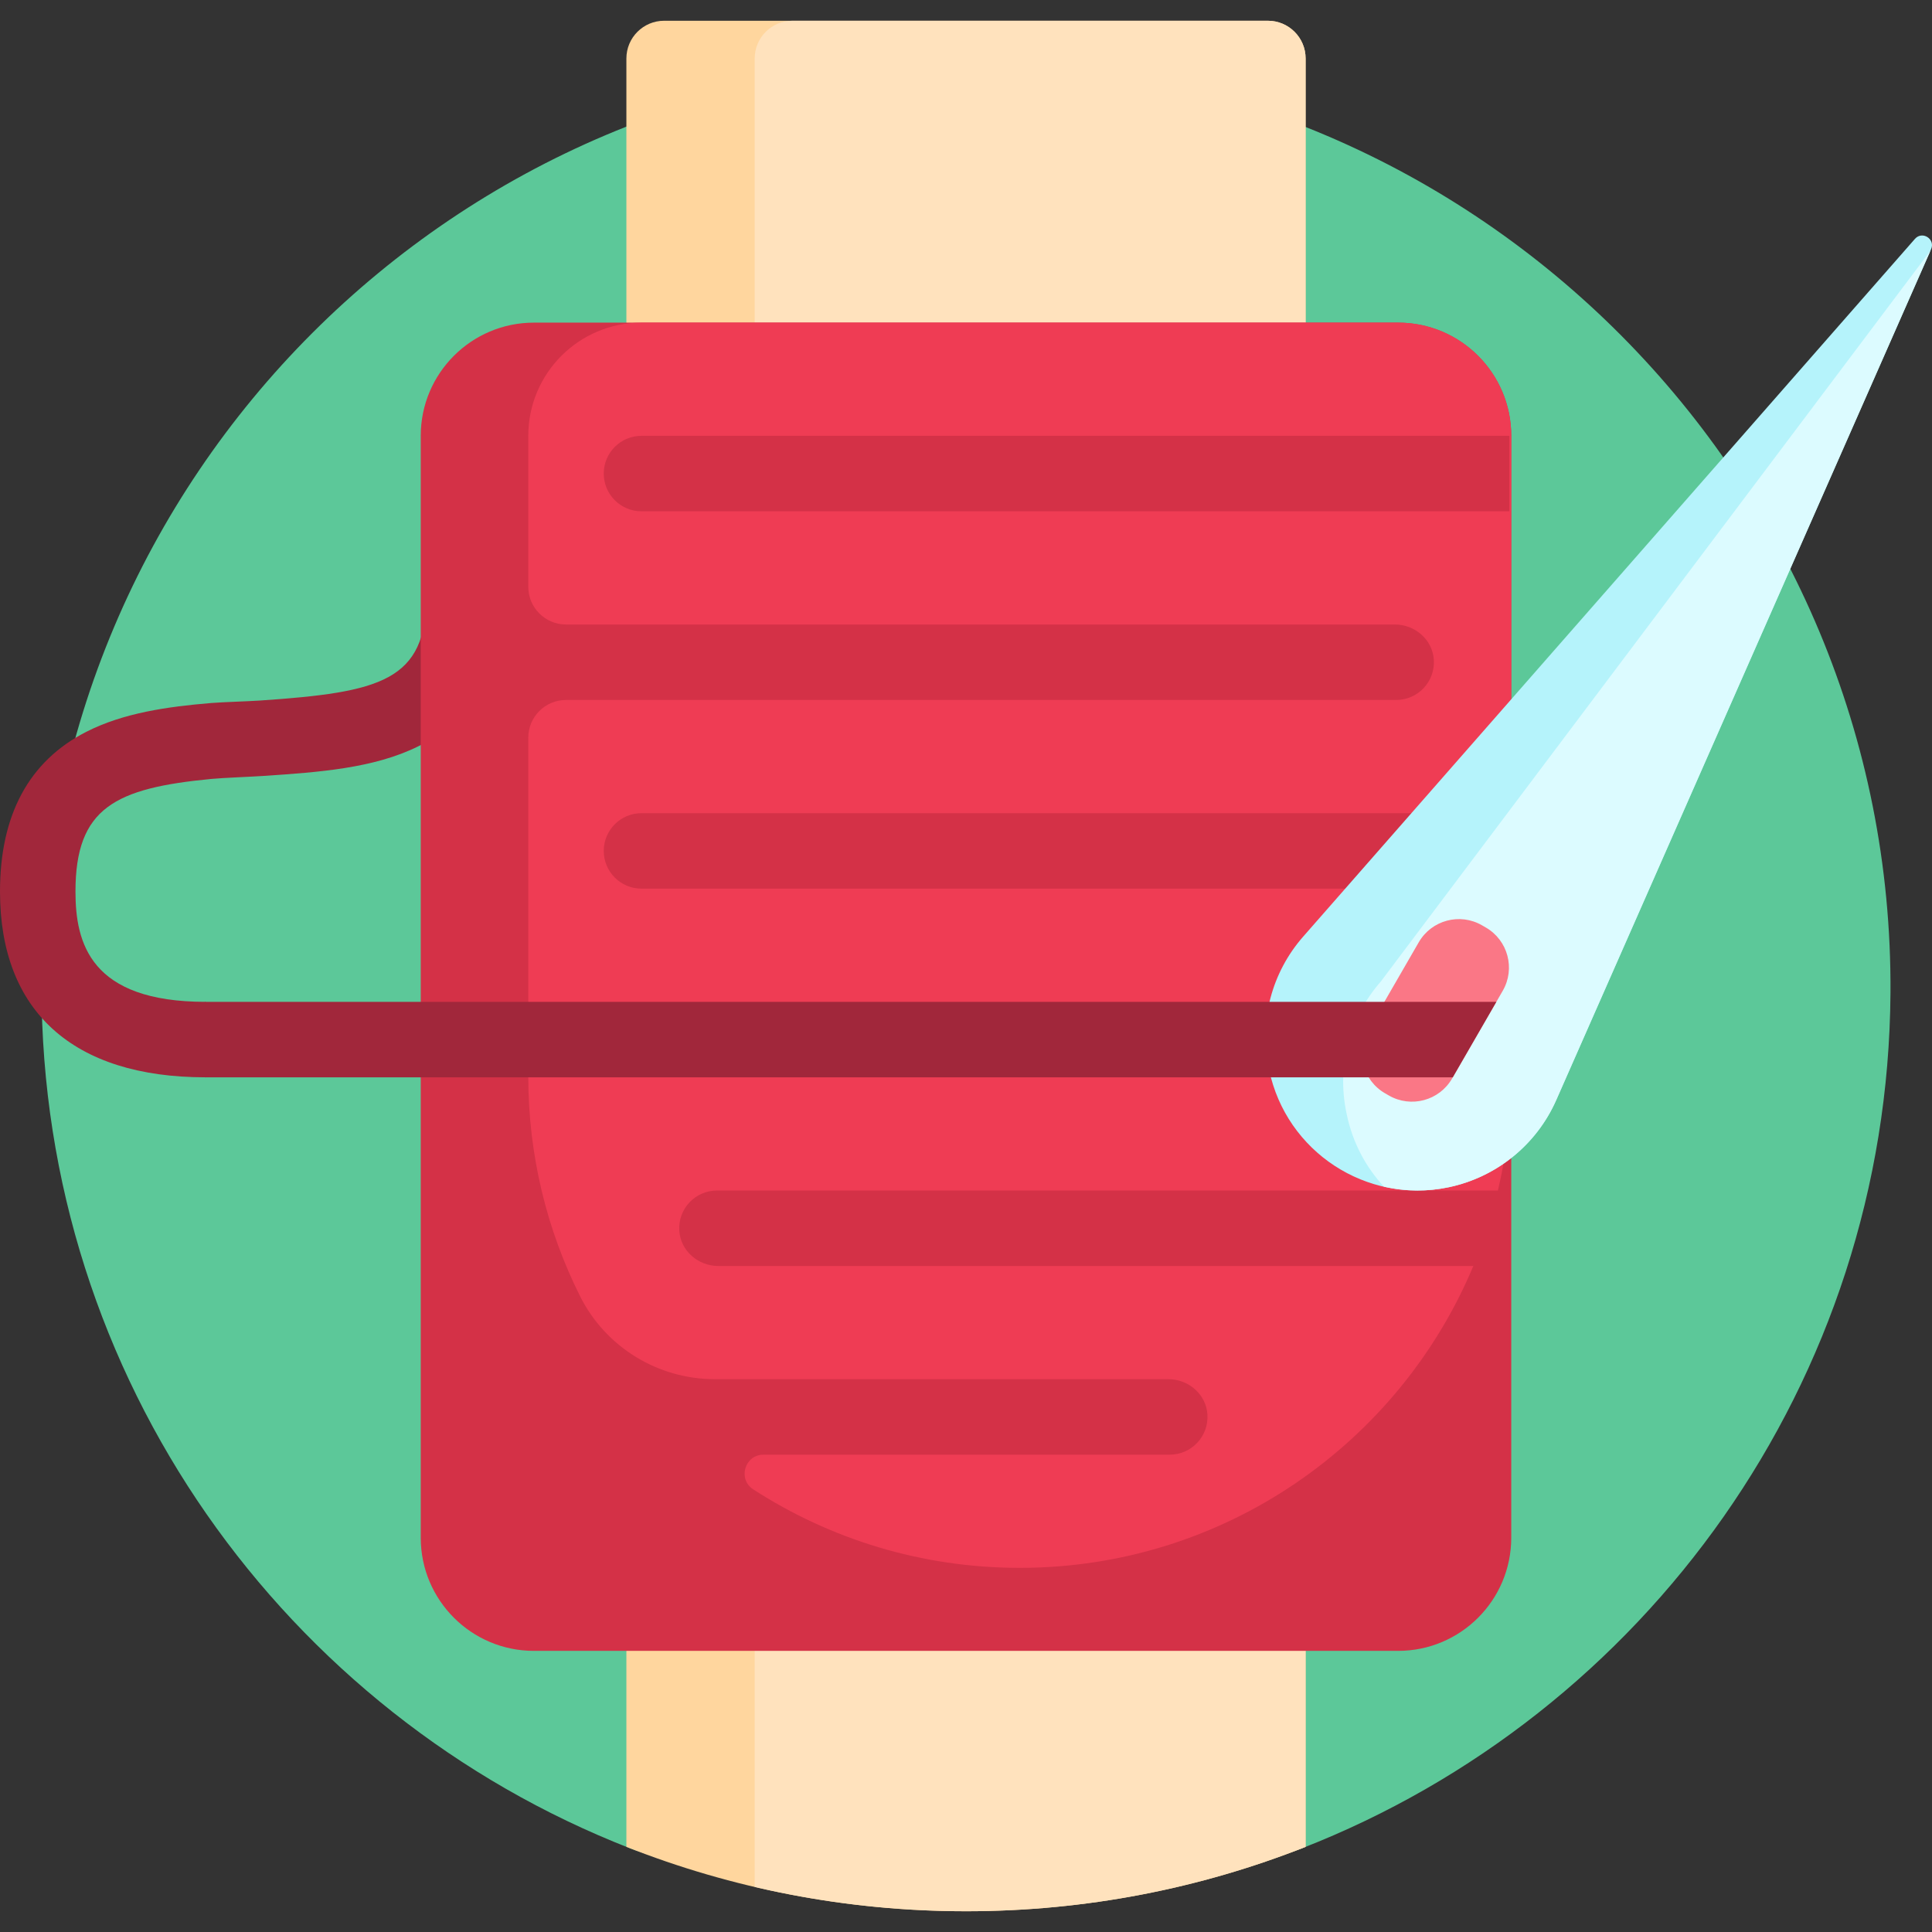 <?xml version="1.0" encoding="iso-8859-1"?>
<!-- Generator: Adobe Illustrator 19.0.0, SVG Export Plug-In . SVG Version: 6.00 Build 0)  -->
<svg xmlns="http://www.w3.org/2000/svg" xmlns:xlink="http://www.w3.org/1999/xlink" version="1.1" id="Capa_1" x="0px" y="0px" viewBox="0 0 512 512" style="enable-background:new 0 0 512 512;" xml:space="preserve" width="512" height="512">
<rect x="0" y="0" width="512" height="512" fill="#333333" stroke="none"/>
<g>
	<path style="fill:#5CC899;" d="M11,261.5c0-135.31,109.69-245,244.999-245c135.612,0,245.879,111.02,244.996,246.629   c-0.672,103.213-65.167,191.275-155.997,226.704c-6.396,2.495-13.305,3.364-20.128,2.615c-22.362-2.456-45.375-3.739-68.869-3.739   c-23.494,0-46.506,1.282-68.868,3.738c-6.833,0.751-13.751-0.126-20.155-2.624C75.682,454.202,11,365.405,11,261.5z"/>
	<path style="fill:#A1273B;" d="M133,157.833c0,19.231-7.471,32.681-22.207,39.975c-11.779,5.831-26.417,6.832-40.572,7.799   c-3.644,0.249-11.048,0.512-14.221,0.818C30.573,208.873,20,214.03,20,236.278c0,13.605,3.921,29.222,34.5,29.222v20   C19.355,285.5,0,268.019,0,236.278c0-20.359,7.698-34.606,22.881-42.345c9.789-4.99,21.398-6.653,33.119-7.63   c2.955-0.246,9.916-0.448,12.858-0.65c32.036-2.189,44.142-5.155,44.142-27.82H133z"/>
	<path style="fill:#FFD69E;" d="M346,15.5v225.543v40.914v207.482c-27.862,11.01-58.224,17.061-90,17.061s-62.138-6.051-90-17.061   V281.957v-40.914V15.5c0-5.523,4.477-10,10-10h160C341.523,5.5,346,9.977,346,15.5z"/>
	<path style="fill:#FFE2BD;" d="M346,15.5v225.543v40.914v207.482c-27.862,11.01-58.224,17.061-90,17.061   c-19.268,0-38.014-2.231-56-6.437V281.957v-40.914V15.5c0-5.523,4.477-10,10-10h126C341.523,5.5,346,9.977,346,15.5z"/>
	<path style="fill:#D43147;" d="M370.5,437.5h-229c-16.569,0-30-13.431-30-30v-292c0-16.569,13.431-30,30-30h229   c16.569,0,30,13.431,30,30v292C400.5,424.069,387.069,437.5,370.5,437.5z"/>
	<path style="fill:#EF3C54;" d="M370.5,85.5H170c-16.569,0-30,13.431-30,30v40c0,5.523,4.477,10,10,10h219.658   c5.326,0,9.977,4.019,10.321,9.335c0.377,5.824-4.235,10.665-9.978,10.665H150c-5.523,0-10,4.477-10,10v89.75   c0,20.95,4.947,40.745,13.736,58.28c6.764,13.495,20.62,21.97,35.715,21.97h120.206c5.326,0,9.977,4.019,10.321,9.335   c0.377,5.824-4.235,10.665-9.978,10.665H202.343c-4.975,0-6.91,6.493-2.732,9.195c20.349,13.162,44.601,20.805,70.639,20.805h0   c54.123,0,100.531-33.014,120.198-80H190.342c-5.326,0-9.977-4.019-10.321-9.335c-0.377-5.824,4.235-10.665,9.978-10.665h206.961   c2.309-9.708,3.539-19.835,3.539-30.25V115.5C400.5,98.931,387.069,85.5,370.5,85.5z M400,235.5H170c-5.523,0-10-4.477-10-10   s4.477-10,10-10h230V235.5z M400,135.5H170c-5.523,0-10-4.477-10-10s4.477-10,10-10h230V135.5z"/>
	<path style="fill:#B5F3FB;" d="M336.335,283.535l-0.124-0.592c-2.582-12.358,0.795-25.211,9.118-34.703L507.478,63.306   c1.939-2.211,5.47,0.04,4.284,2.731l-99.337,225.478c-5.227,11.864-15.857,20.476-28.547,23.128l0,0   C362.159,319.181,340.873,305.254,336.335,283.535z"/>
	<path style="fill:#DCFBFF;" d="M412.425,291.514c-5.227,11.864-15.857,20.476-28.547,23.128l0,0   c-5.844,1.221-11.653,1.095-17.116-0.15c-4.793-5.17-8.29-11.666-9.837-19.07l-0.124-0.592   c-2.582-12.358,0.795-25.211,9.118-34.703L511.58,66.45L412.425,291.514z"/>
	<path style="fill:#FA7786;" d="M368.05,290.31l-0.996-0.575c-5.871-3.39-7.883-10.897-4.493-16.769l13.426-23.254   c3.39-5.871,10.897-7.883,16.769-4.493l0.996,0.575c5.871,3.39,7.883,10.897,4.493,16.769l-13.426,23.254   C381.428,291.688,373.921,293.7,368.05,290.31z"/>
	<path style="fill:#A1273B;" d="M385.001,285.5H54.313v-20h342.236L385.001,285.5z"/>
</g>















</svg>
